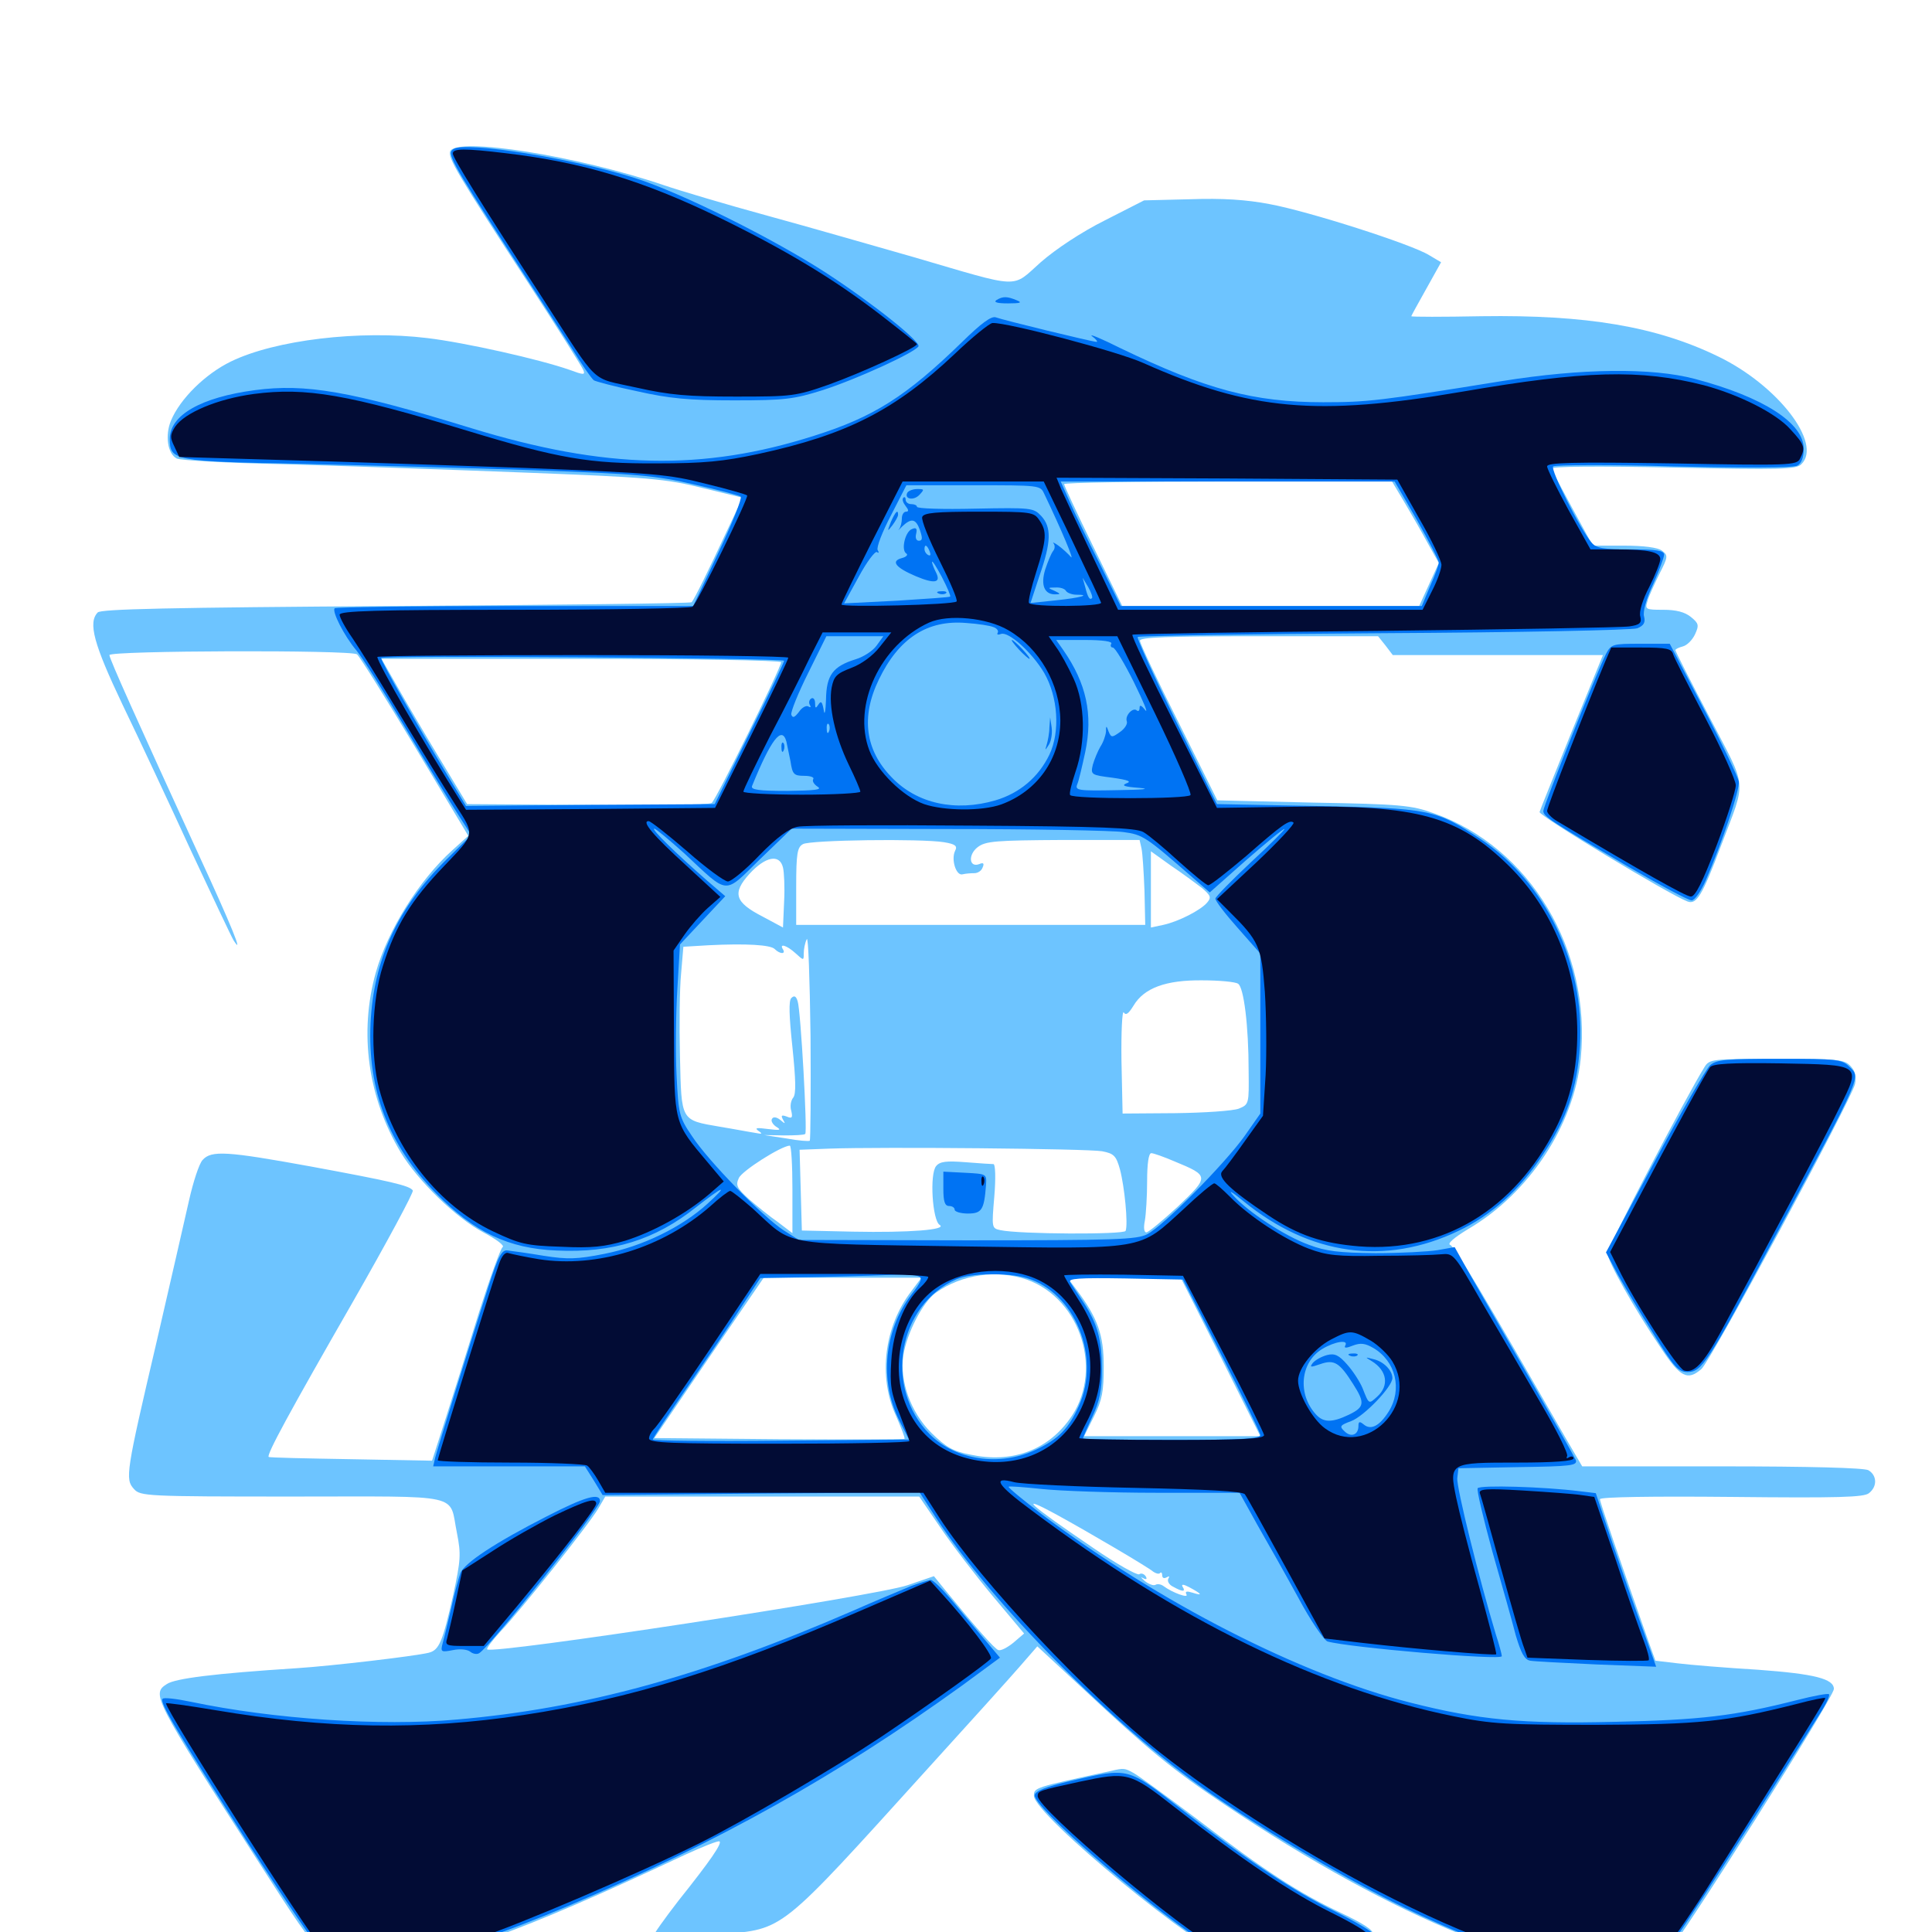<svg xmlns="http://www.w3.org/2000/svg" viewBox="0 -1000 1000 1000">
	<path fill="#6dc4ff" d="M233.008 -921.68C231.836 -918.164 236.523 -910.156 273.828 -852.93C288.672 -830.078 301.367 -809.961 301.953 -808.398C302.93 -805.859 302.148 -805.859 294.727 -808.594C279.102 -814.062 240.82 -822.656 221.289 -825C186.133 -829.297 142.383 -824.023 119.531 -812.891C106.25 -806.445 93.164 -793.555 88.477 -782.227C85.352 -774.609 86.719 -765.234 91.406 -762.695C93.164 -761.719 117.578 -760.352 145.508 -759.766C173.438 -758.984 229.297 -757.031 269.531 -755.469C336.328 -752.93 344.531 -752.148 363.477 -747.461L384.375 -742.383L375.977 -724.609C366.797 -704.883 359.375 -689.844 358.008 -688.281C357.422 -687.695 288.672 -686.914 205.078 -686.328C87.109 -685.547 52.344 -684.766 50.586 -683.008C45.508 -677.734 48.438 -666.797 63.477 -635.156C71.875 -617.773 87.695 -583.984 98.633 -560.156C109.766 -536.328 119.727 -515.234 120.898 -513.281C126.562 -504.297 119.531 -521.484 102.93 -557.422C70.898 -627.344 56.641 -658.984 56.641 -660.938C56.641 -663.281 181.445 -663.672 184.766 -661.328C185.938 -660.547 199.414 -639.062 214.648 -613.672L242.383 -567.383L234.18 -559.961C216.797 -544.336 200.781 -518.555 194.531 -496.68C185.742 -465.43 190.43 -431.836 207.422 -403.516C216.406 -388.672 235.938 -369.727 250.195 -362.109C256.836 -358.594 261.328 -355.273 260.156 -354.492C259.18 -353.906 253.711 -338.867 248.047 -321.094C242.578 -303.32 234.766 -278.711 230.859 -266.406L223.633 -243.945L181.641 -244.727C158.594 -245.117 139.453 -245.508 139.062 -245.898C137.891 -247.07 150 -269.336 182.422 -325.781C200.195 -356.836 214.258 -383.008 213.672 -383.789C212.305 -386.328 201.758 -388.672 160.547 -396.289C117.578 -404.102 109.375 -404.688 104.883 -399.609C103.125 -397.852 100 -388.281 97.852 -378.711C95.703 -368.945 88.086 -336.133 81.055 -305.469C65.234 -237.891 64.648 -234.375 69.336 -229.297C72.656 -225.586 75.586 -225.391 151.562 -225.391C241.211 -225.391 232.227 -227.344 236.523 -206.445C238.672 -195.508 238.477 -192.578 234.57 -174.414C229.102 -150.195 227.344 -145.898 221.875 -144.531C214.648 -142.773 171.68 -137.695 153.32 -136.523C110.938 -133.789 90.625 -131.25 86.328 -128.32C78.32 -123.242 79.492 -120.898 133.398 -36.914C169.336 18.945 167.578 17.578 196.289 16.211C229.492 14.453 267.578 0.977 354.297 -39.844C363.672 -44.141 371.875 -47.461 372.461 -46.875C373.633 -45.703 368.164 -37.5 351.172 -16.211C343.945 -6.836 337.891 1.562 337.891 2.734C337.891 3.906 340.625 4.492 344.336 4.102C347.656 3.516 360.938 2.344 373.438 1.172C406.055 -1.758 402.93 0.781 479.492 -83.789C500.977 -107.422 522.656 -131.445 527.734 -137.305L536.914 -147.852L560.938 -125.586C594.141 -94.531 606.641 -84.18 633.789 -66.016C722.266 -6.641 800.977 25.195 845.312 19.727C854.297 18.555 857.422 17.188 862.305 11.914C870.703 2.734 949.219 -121.484 949.219 -125.781C949.219 -131.055 939.258 -133.594 909.961 -135.742C893.555 -136.719 874.609 -138.281 868.359 -139.062L856.836 -140.43L853.32 -150.195C838.672 -191.797 828.125 -222.461 828.125 -224.023C828.125 -225.195 856.055 -225.586 896.094 -225.195C951.758 -224.609 964.844 -225 967.383 -227.148C971.875 -230.664 971.484 -236.523 966.992 -239.062C964.453 -240.234 936.914 -241.016 891.016 -241.016H818.945L810.156 -256.055C768.555 -328.516 752.93 -354.883 750.586 -355.664C749.023 -356.25 752.539 -359.375 759.961 -363.867C791.406 -382.227 814.648 -417.578 818.164 -451.953C823.828 -508.398 791.992 -561.523 741.992 -579.102C730.664 -583.203 724.805 -583.789 679.688 -584.57L630.078 -585.742L610.156 -625.781C599.023 -647.852 590.039 -666.992 590.039 -668.359C589.844 -670.117 603.516 -670.703 651.562 -670.703H713.281L717.188 -665.82L720.898 -660.938H775.391H829.688L813.281 -620.703C804.297 -598.438 796.875 -580.078 796.875 -579.688C796.875 -577.539 864.062 -536.914 873.438 -533.398C878.125 -531.641 881.055 -536.328 890.82 -562.305C904.102 -597.461 904.688 -590.625 884.766 -628.906C875 -647.461 867.188 -662.891 867.188 -663.477C867.188 -664.062 868.945 -664.844 871.094 -665.43C873.242 -666.016 875.977 -668.75 877.344 -671.68C879.492 -676.367 879.297 -677.344 875.195 -680.664C872.07 -683.203 867.578 -684.375 860.938 -684.375C851.758 -684.375 851.367 -684.57 852.734 -688.867C853.32 -691.211 856.25 -697.461 858.789 -702.734C863.477 -711.914 863.477 -712.5 860.156 -715.039C858.008 -716.602 850.781 -717.578 840.625 -717.578H824.414L814.062 -736.523C808.398 -747.07 803.32 -756.445 802.93 -757.422C802.539 -758.594 826.758 -758.789 865.82 -758.008C921.875 -756.836 929.883 -757.031 932.422 -759.766C943.359 -770.508 920.117 -800.586 889.453 -815.43C857.422 -831.055 821.094 -837.109 766.992 -836.328C746.875 -835.938 730.469 -835.938 730.469 -836.328C730.469 -836.523 733.984 -842.969 738.281 -850.586L745.898 -864.258L739.648 -867.969C730.469 -873.633 677.344 -890.625 657.227 -894.336C645.117 -896.68 632.617 -897.461 616.016 -896.875L592.188 -896.289L571.875 -885.938C559.766 -879.883 546.484 -871.094 538.672 -864.258C523.242 -850.586 529.492 -850.391 472.656 -866.992C452.734 -872.656 418.945 -882.422 397.461 -888.281C375.977 -894.141 351.758 -901.367 343.75 -904.102C299.023 -919.336 236.133 -929.297 233.008 -921.68ZM727.148 -739.648C730.859 -733.398 736.328 -723.828 739.258 -718.359L744.727 -708.594L739.648 -697.461L734.57 -686.328H657.617H580.859L565.82 -717.188C557.617 -733.984 550.781 -748.633 550.781 -749.414C550.781 -750.195 588.867 -750.781 635.547 -750.781H720.508ZM404.297 -657.227C404.297 -654.297 370.508 -585.742 368.359 -584.375C367.188 -583.398 338.281 -583.008 303.906 -583.398L241.797 -583.789L227.539 -607.422C219.727 -620.312 209.766 -637.305 205.469 -644.922L197.461 -658.984H300.977C357.812 -658.984 404.297 -658.203 404.297 -657.227ZM488.672 -564.062C494.531 -563.086 495.703 -562.109 494.336 -559.57C492.188 -555.078 494.922 -546.484 498.242 -547.461C499.805 -547.852 502.539 -548.047 504.297 -548.047C506.055 -548.047 508.008 -549.219 508.594 -550.977C509.57 -553.125 508.984 -553.711 506.836 -552.734C501.562 -550.781 500.977 -557.617 506.055 -561.523C510.156 -564.648 515.234 -565.039 550.195 -565.234H589.844L590.82 -560.938C591.406 -558.398 591.992 -548.633 592.383 -538.867L592.773 -521.289H502.539H412.109V-541.211C412.109 -558.203 412.695 -561.523 415.625 -563.086C419.336 -565.234 476.758 -566.016 488.672 -564.062ZM622.07 -540.43C626.562 -536.523 627.148 -535.547 624.805 -532.812C621.484 -528.906 610.156 -523.047 602.148 -521.289L595.703 -519.922V-539.648V-559.375L606.055 -551.953C611.914 -548.047 618.945 -542.773 622.07 -540.43ZM405.273 -550.977C405.859 -548.633 406.25 -540.625 405.859 -533.398L405.273 -519.922L394.727 -525.586C380.273 -533.008 378.906 -537.695 387.891 -547.656C396.094 -556.641 403.516 -558.203 405.273 -550.977ZM419.141 -409.57C418.75 -409.18 413.281 -409.57 407.031 -410.742L395.508 -412.5L405.664 -412.305C411.328 -412.305 416.211 -412.5 416.797 -413.086C417.969 -414.258 414.453 -476.953 412.891 -481.641C412.109 -484.375 411.133 -484.961 409.57 -483.398C408.203 -482.031 408.398 -474.414 410.156 -458.008C411.914 -440.82 412.109 -433.789 410.547 -431.836C409.375 -430.469 408.789 -427.344 409.57 -425C410.352 -421.484 409.961 -420.898 407.227 -422.07C404.492 -423.047 404.102 -422.656 405.273 -420.508C406.641 -418.164 406.445 -418.164 403.906 -420.312C401.953 -421.875 400.195 -422.07 399.609 -420.898C398.828 -419.922 400 -417.969 401.758 -416.797C404.688 -415.039 403.711 -414.844 397.461 -415.625C391.602 -416.406 390.43 -416.211 392.578 -414.648C394.922 -413.086 394.531 -412.891 390.625 -413.672C387.891 -414.062 379.883 -415.625 372.656 -416.797C352.148 -420.312 352.734 -419.531 351.953 -453.125C351.562 -469.141 351.758 -488.281 352.539 -496.094L353.711 -509.961L366.797 -510.742C386.328 -511.719 398.828 -510.938 400.977 -508.789C403.711 -506.055 406.836 -506.055 405.273 -508.594C403.125 -511.914 407.227 -510.742 411.719 -506.641C416.016 -502.734 416.016 -502.734 416.016 -506.445C416.016 -508.594 416.602 -511.914 417.578 -513.867C418.359 -515.82 419.141 -493.359 419.531 -463.867C419.727 -434.375 419.531 -409.961 419.141 -409.57ZM640.82 -490.82C643.75 -489.062 646.289 -469.336 646.289 -445.508C646.484 -428.711 646.484 -428.32 641.211 -426.172C638.086 -425 623.438 -424.023 608.398 -423.828L581.055 -423.633L580.469 -450.977C580.273 -466.016 580.859 -477.148 581.641 -475.977C582.812 -474.219 584.18 -475.391 586.719 -479.492C592.188 -488.672 603.516 -492.773 622.266 -492.578C631.055 -492.578 639.453 -491.797 640.82 -490.82ZM410.156 -384.375V-361.719L402.734 -367.383C398.438 -370.312 391.797 -375.781 387.695 -379.297C381.445 -384.961 380.664 -386.523 382.422 -390.234C383.984 -393.945 404.297 -406.836 408.789 -407.031C409.57 -407.031 410.156 -396.875 410.156 -384.375ZM570.508 -404.102C576.562 -402.93 577.734 -401.758 579.688 -394.727C582.031 -385.938 583.984 -366.406 582.617 -362.891C581.836 -360.938 527.734 -361.133 517.773 -363.281C513.281 -364.258 513.281 -364.453 514.648 -380.664C515.43 -389.844 515.234 -397.266 514.258 -397.461C513.477 -397.461 506.836 -397.852 499.805 -398.438C489.844 -399.219 486.523 -398.828 484.57 -396.484C481.055 -392.383 482.617 -368.359 486.328 -366.016C490.625 -363.477 470.508 -361.914 441.406 -362.5L415.039 -363.086L414.453 -383.984L413.867 -404.883L429.102 -405.469C456.055 -406.445 563.281 -405.469 570.508 -404.102ZM608.008 -398.828C625.977 -391.406 625.977 -391.016 609.766 -375.586C601.758 -368.164 594.336 -362.109 593.359 -362.109C592.188 -362.109 591.797 -364.453 592.578 -368.164C593.164 -371.484 593.75 -380.859 593.75 -388.672C593.75 -397.656 594.531 -403.125 595.898 -403.125C597.07 -403.125 602.539 -401.172 608.008 -398.828ZM531.445 -337.695C559.961 -327.539 571.484 -289.258 553.32 -265.039C541.602 -249.023 523.242 -242.578 502.344 -247.07C493.164 -248.828 489.648 -250.977 482.031 -258.398C471.289 -269.141 465.625 -285.156 467.578 -298.438C469.336 -309.961 477.734 -326.172 484.375 -330.859C497.852 -340.43 516.016 -342.969 531.445 -337.695ZM471.68 -331.641C457.617 -313.281 454.492 -287.5 463.672 -267.383C466.406 -261.133 468.555 -255.664 468.164 -255.273C467.773 -254.883 438.477 -254.883 403.125 -255.078L338.672 -255.664L366.992 -297.266L395.312 -338.672H436.133H476.953ZM631.836 -297.656L652.344 -256.641H606.836H561.133L566.211 -266.797C570.508 -275.391 571.289 -279.883 571.289 -292.773C571.289 -309.18 568.164 -317.773 557.227 -332.422L552.539 -338.672H581.836H611.133ZM486.719 -209.375C492.773 -200.391 505.078 -184.375 513.867 -173.828L530.078 -154.492L524.609 -149.805C521.484 -147.266 518.164 -145.508 516.797 -145.898C514.844 -146.484 504.883 -157.812 489.258 -176.953L483.398 -184.18L469.727 -179.492C452.93 -173.828 254.883 -143.555 252.148 -146.289C251.758 -146.875 254.883 -150.977 259.18 -155.664C268.945 -165.82 304.883 -210.938 309.766 -219.336L313.281 -225.391H394.531H475.781ZM547.266 -215.82C563.672 -206.836 594.531 -188.672 596.875 -186.523C598.242 -185.547 599.805 -185.156 600.391 -185.742C600.977 -186.523 601.562 -185.938 601.562 -184.57C601.562 -183.203 602.539 -182.812 603.906 -183.594C605.273 -184.375 605.469 -184.18 604.688 -182.812C604.102 -181.641 605.078 -179.688 607.227 -178.711C612.109 -175.977 613.867 -175.977 612.109 -178.711C611.328 -180.078 612.5 -180.078 615.43 -178.516C622.07 -175 622.852 -173.828 617.383 -175.586C614.258 -176.562 613.281 -176.367 614.062 -174.805C615.625 -172.461 606.836 -175.586 602.148 -179.102C600.781 -180.078 599.023 -180.273 598.047 -179.688C597.07 -179.102 594.531 -180.078 592.578 -181.641C590.625 -183.398 590.039 -183.984 591.602 -183.203C593.359 -182.227 593.945 -182.617 592.969 -184.18C592.188 -185.352 590.625 -185.938 589.648 -185.156C588.477 -184.57 577.734 -190.625 565.82 -198.828C532.422 -221.484 525.781 -227.539 547.266 -215.82ZM882.227 -447.656C872.461 -432.031 832.031 -354.297 832.031 -351.367C832.031 -347.266 845.898 -322.656 859.766 -302.148C869.727 -287.109 873.438 -285.156 880.664 -291.406C885.352 -295.312 958.203 -430.664 960.156 -438.867C960.938 -442.773 960.352 -445.508 957.812 -448.242C954.688 -451.562 951.562 -451.953 919.727 -451.953C885.742 -451.953 884.766 -451.758 882.227 -447.656ZM575.195 -83.398C535.547 -74.805 535.156 -74.805 535.156 -70.508C535.156 -60.742 621.289 10.156 639.258 15.039C655.273 19.531 708.984 8.984 710.547 0.977C710.938 -0.977 705.469 -4.492 693.945 -9.961C672.461 -20.117 655.078 -31.25 619.141 -58.789C603.516 -70.508 588.867 -81.25 586.523 -82.422C582.227 -84.766 581.641 -84.961 575.195 -83.398Z"/>
	<path fill="#0073f3" d="M234.766 -922.852C231.25 -920.703 233.008 -917.188 262.109 -872.07C275 -852.148 290.234 -828.711 295.703 -820.117C300.977 -811.523 306.25 -803.906 307.422 -803.125C308.398 -802.539 318.555 -799.805 329.883 -797.461C346.484 -793.75 356.25 -792.773 379.883 -792.773C406.445 -792.773 410.742 -793.359 425.781 -798.047C443.359 -803.711 473.242 -817.383 475.391 -820.703C476.758 -823.047 451.562 -843.164 427.539 -858.789C400.391 -876.367 352.734 -900.195 328.711 -907.812C296.875 -917.969 240.82 -926.953 234.766 -922.852ZM515.82 -844.727C514.062 -843.555 516.211 -842.969 521.68 -842.969C528.125 -842.969 529.297 -843.359 526.367 -844.531C521.289 -846.68 519.141 -846.68 515.82 -844.727ZM497.852 -822.852C469.141 -794.922 452.344 -784.18 421.289 -774.414C363.672 -756.055 313.086 -757.227 244.141 -778.32C181.25 -797.656 158.203 -801.562 131.836 -798.047C104.102 -794.336 87.891 -785.156 87.891 -772.852C87.891 -761.523 90.039 -761.133 155.273 -759.961C187.5 -759.18 241.602 -757.812 275.391 -756.641C330.469 -754.688 339.258 -753.906 359.375 -749.219C371.68 -746.484 382.617 -743.555 383.398 -742.969C384.18 -742.188 379.102 -729.297 371.875 -714.062L358.789 -686.328H266.602C216.016 -686.328 174.023 -685.742 173.242 -685.156C171.68 -683.594 178.125 -670.898 184.375 -663.477C187.109 -660.352 198.438 -642.383 209.57 -623.633C220.703 -604.883 233.008 -584.766 236.914 -578.711L243.945 -567.773L231.25 -555.273C205.859 -530.273 193.359 -503.32 191.797 -470.312C190.234 -435.547 201.172 -407.227 225.781 -382.227C245.312 -362.305 263.281 -353.711 288.086 -352.734C316.992 -351.367 339.062 -358.203 360.352 -375.195C374.609 -386.328 377.539 -387.305 366.211 -376.953C352.93 -364.844 332.617 -354.883 312.695 -350.977C298.828 -348.242 293.945 -348.047 281.445 -350C273.242 -351.367 264.844 -352.539 262.891 -352.734C259.766 -353.32 258.008 -350.195 252.734 -333.789C243.75 -306.055 226.562 -250.586 225.195 -245.312L224.219 -241.016H263.477H302.734L307.422 -233.594L311.914 -226.172L393.945 -226.953L475.977 -227.539L484.57 -214.258C513.281 -170.117 575.977 -106.836 625.195 -72.656C654.102 -52.539 697.656 -26.758 727.539 -12.305C773.633 9.961 803.906 18.75 835.742 18.75C851.562 18.75 853.711 18.359 859.18 13.672C864.062 9.57 885.938 -23.828 941.797 -112.695C945.117 -117.773 947.266 -122.461 946.68 -123.047C946.289 -123.633 938.867 -122.266 930.469 -120.117C897.461 -111.719 880.273 -109.766 835.938 -108.789C788.086 -107.617 765.234 -109.766 729.883 -118.75C673.047 -133.203 600.195 -170.508 539.453 -216.016C529.492 -223.633 521.68 -230.078 522.07 -230.469C522.461 -230.859 530.078 -230.273 539.258 -229.297C548.242 -228.32 575 -227.344 598.633 -227.344H641.602L650.586 -211.133C655.664 -202.344 665.234 -185.352 671.875 -173.242C678.32 -161.133 685.352 -150.977 687.109 -150.391C697.852 -147.266 777.344 -140.43 777.344 -142.773C777.344 -143.555 775.977 -148.828 774.219 -154.102C765.82 -182.031 753.711 -230.469 754.297 -234.961L754.883 -240.039L785.742 -240.625C813.477 -241.016 816.602 -241.406 815.625 -244.336C814.844 -246.094 802.539 -267.773 788.281 -292.578C774.023 -317.383 760.156 -341.406 757.617 -346.094L752.93 -354.492L744.141 -352.93C739.258 -352.148 724.805 -351.367 711.914 -351.367C692.969 -351.562 686.328 -352.344 677.539 -355.664C665.039 -360.156 646.094 -372.656 638.672 -380.859C635.352 -384.375 637.109 -383.594 643.555 -378.32C677.93 -350.195 716.992 -344.727 754.883 -362.891C772.07 -371.094 786.328 -383.789 798.438 -402.148C810.938 -420.703 816.406 -436.719 817.773 -458.789C820.312 -501.367 800 -543.359 766.211 -565.82C743.164 -581.055 740.234 -581.641 681.641 -582.812L629.883 -583.789L608.789 -626.562C597.266 -650 588.281 -669.727 588.867 -670.312C589.453 -670.898 646.875 -671.875 716.406 -672.266C785.938 -672.656 844.922 -673.828 847.461 -674.805C850.781 -676.172 851.758 -677.734 850.977 -680.859C850.195 -683.203 852.148 -690.234 855.664 -697.656C858.789 -704.688 861.328 -711.523 861.328 -712.891C861.328 -715.039 857.422 -715.625 844.141 -715.625C830.078 -715.625 826.172 -716.211 823.828 -719.141C817.969 -725.781 802.344 -757.031 803.906 -758.594C804.883 -759.375 833.008 -759.57 866.211 -758.594C901.953 -757.812 928.125 -757.812 930.273 -758.984C932.422 -760.156 933.594 -763.086 933.594 -767.773C933.594 -781.055 912.695 -794.531 877.148 -803.906C854.883 -809.766 818.75 -809.375 777.344 -802.734C714.453 -792.578 707.812 -791.797 684.961 -791.797C648.828 -791.797 624.219 -798.438 580.078 -819.727C569.922 -824.805 563.281 -827.539 565.234 -825.977C567.383 -824.414 568.359 -823.047 567.578 -823.047C565.43 -823.047 518.945 -834.375 515.43 -835.742C513.086 -836.523 508.008 -832.812 497.852 -822.852ZM733.398 -730.859C739.648 -719.727 744.727 -709.961 744.727 -708.789C744.727 -707.812 742.773 -702.148 740.234 -696.68L735.938 -686.328H658.008H580.078L569.336 -708.008C563.281 -719.922 556.25 -734.375 553.711 -740.234L549.023 -750.781H635.352H721.875ZM540.43 -744.531C549.609 -725.391 556.25 -709.375 554.297 -711.719C552.93 -713.281 550 -716.016 547.852 -717.578C545.703 -719.141 544.531 -719.531 545.312 -718.75C546.094 -717.773 546.094 -716.016 545.117 -714.844C544.141 -713.672 542.383 -709.375 541.016 -705.273C538.477 -697.07 540.625 -691.992 546.68 -692.383C549.023 -692.383 548.828 -692.773 545.898 -694.141C542.188 -695.703 542.188 -695.898 546.289 -695.898C548.633 -696.094 551.172 -695.312 551.758 -694.141C552.344 -693.164 554.883 -692.188 557.031 -692.188C565.039 -692.188 559.375 -690.625 546.484 -689.258L533.398 -687.891L538.086 -702.148C544.141 -719.531 544.336 -727.148 538.867 -733.008C534.961 -737.109 533.789 -737.305 504.688 -736.719C488.086 -736.328 474.609 -736.719 474.609 -737.695C474.609 -738.477 473.242 -739.062 471.68 -739.062C470.117 -739.062 468.75 -740.039 468.75 -741.406C468.75 -742.578 468.164 -742.969 467.578 -742.383C466.797 -741.602 467.383 -739.844 468.75 -738.086C470.312 -736.133 470.508 -735.156 468.945 -735.156C467.773 -735.156 466.797 -733.594 466.797 -731.641C466.797 -729.688 466.211 -727.344 465.43 -726.172C464.453 -725.195 465.234 -725.586 466.797 -727.344C471.68 -732.031 474.023 -731.641 476.172 -725.586C477.539 -721.484 477.539 -720.117 475.586 -720.117C474.219 -720.117 473.633 -721.68 474.219 -723.828C474.805 -726.367 474.219 -727.148 472.07 -726.172C468.555 -725 466.211 -715.234 469.141 -713.477C470.117 -712.891 469.141 -711.719 466.797 -711.133C460.938 -709.57 463.477 -706.25 474.023 -701.758C483.789 -697.656 487.305 -698.242 484.375 -703.906C483.398 -705.859 482.422 -708.203 482.422 -709.18C482.617 -709.961 484.766 -706.445 487.5 -701.367C490.234 -696.094 492.188 -691.602 491.797 -691.211C491.406 -690.82 479.102 -690.039 464.062 -689.062L436.914 -687.695L444.531 -701.562C448.633 -709.18 452.93 -714.844 453.906 -714.258C454.883 -713.477 455.078 -714.062 454.297 -715.234C453.516 -716.602 456.641 -724.609 461.133 -733.203L469.141 -748.828H503.906C537.891 -748.828 538.477 -748.828 540.43 -744.531ZM481.25 -714.453C481.836 -712.891 481.641 -712.109 480.469 -712.695C479.297 -713.281 478.516 -714.648 478.516 -715.82C478.516 -718.555 479.883 -717.969 481.25 -714.453ZM559.375 -704.688C558.008 -708.203 556.641 -708.789 556.641 -706.055C556.641 -704.883 557.422 -703.516 558.594 -702.93C559.766 -702.344 559.961 -703.125 559.375 -704.688ZM565.234 -690.43C564.062 -689.258 563.086 -690.625 561.719 -696.094L560.352 -700.977L563.281 -696.094C564.844 -693.359 565.625 -690.82 565.234 -690.43ZM514.258 -675.391C516.016 -674.805 516.992 -673.438 516.406 -672.461C515.82 -671.484 516.602 -671.289 518.164 -671.875C522.07 -673.242 534.18 -662.305 540.43 -651.758C547.656 -639.258 548.828 -621.289 543.164 -609.375C537.5 -597.656 527.734 -589.453 515.234 -585.742C494.531 -579.688 474.609 -583.984 461.523 -597.656C447.852 -611.719 445.508 -628.906 454.883 -648.242C465.234 -669.727 480.078 -679.297 500.195 -677.539C506.25 -677.148 512.5 -676.172 514.258 -675.391ZM453.711 -665.82C451.758 -663.086 446.875 -659.961 442.969 -658.789C431.055 -655.078 427.734 -650.586 427.539 -637.891C427.344 -631.641 426.758 -629.297 426.367 -632.422C425.586 -636.719 425 -637.5 423.633 -635.352C422.266 -633.203 421.875 -633.203 421.875 -636.133C421.875 -638.086 420.898 -639.062 419.922 -638.477C418.75 -637.695 418.555 -636.328 419.141 -635.156C419.922 -633.984 419.531 -633.594 418.359 -634.375C417.188 -634.961 415.039 -633.789 413.477 -631.445C411.328 -628.711 410.352 -628.125 409.57 -630.078C409.18 -631.445 413.086 -641.211 418.359 -651.758L427.734 -670.703H442.578H457.227ZM575.195 -666.797C574.609 -665.82 575 -664.844 575.977 -664.844C577.148 -664.844 582.031 -656.641 586.914 -646.875C591.797 -636.914 594.531 -630.469 592.773 -632.422C590.82 -634.961 589.844 -635.352 589.844 -633.594C589.844 -632.227 589.258 -631.641 588.477 -632.227C586.523 -634.18 582.227 -629.688 583.203 -626.758C583.789 -625.391 582.227 -622.852 579.688 -621.094C575.586 -618.164 575.195 -618.164 573.828 -621.289C572.656 -624.609 572.461 -624.609 572.461 -621.289C572.266 -619.336 571.094 -615.82 569.531 -613.477C568.164 -611.133 566.406 -606.836 565.625 -604.102C564.453 -599.023 564.844 -598.828 575.781 -597.461C583.984 -596.289 585.938 -595.508 583.008 -594.531C580.273 -593.359 582.031 -592.773 589.844 -592.188C596.094 -591.602 591.406 -591.211 578.32 -591.016C558.008 -590.625 556.25 -590.82 557.617 -594.141C558.398 -595.898 560.156 -603.516 561.719 -610.742C565.82 -630.273 562.305 -646.289 550.391 -663.477L546.68 -668.75H561.523C570.898 -668.75 575.977 -667.969 575.195 -666.797ZM405.859 -658.008C406.055 -657.812 398.242 -641.016 388.086 -620.703L369.922 -583.789L305.664 -583.398L241.211 -582.812L231.445 -599.023C216.211 -624.219 197.266 -657.617 197.266 -659.375C197.266 -660.938 404.102 -659.375 405.859 -658.008ZM429.102 -621.484C428.516 -619.922 427.93 -620.508 427.93 -622.656C427.734 -624.805 428.32 -625.977 428.906 -625.195C429.492 -624.609 429.688 -622.852 429.102 -621.484ZM407.031 -616.211C407.422 -614.453 408.398 -609.766 409.18 -605.859C410.156 -599.219 410.938 -598.438 416.211 -598.438C419.531 -598.438 421.68 -597.656 420.898 -596.68C420.312 -595.508 421.484 -593.945 423.242 -592.773C425.781 -591.211 421.68 -590.82 407.422 -590.625C392.773 -590.625 388.477 -591.211 389.258 -593.164C399.023 -617.188 404.688 -624.609 407.031 -616.211ZM354.297 -558.203C377.539 -536.523 374.414 -536.719 393.359 -555.273L409.766 -571.094L490.43 -570.898C534.961 -570.898 575.781 -570.117 581.445 -569.336C591.602 -567.969 592.969 -566.992 617.188 -545.898L626.172 -538.086L645.117 -554.883C655.664 -564.062 664.453 -571.289 664.844 -570.898C665.039 -570.508 657.227 -562.695 647.266 -553.516C637.5 -544.336 629.297 -535.938 629.102 -534.961C628.906 -533.789 634.18 -526.953 640.625 -519.727L652.344 -506.445V-465.039V-423.633L644.141 -411.914C633.789 -397.461 602.148 -365.43 593.75 -361.133C588.281 -358.398 577.734 -358.008 500.586 -358.008L413.477 -358.203L405.469 -363.281C394.727 -370.312 366.602 -399.023 358.203 -411.914C351.562 -421.68 351.172 -423.242 350.195 -443.359C349.609 -455.078 349.805 -475.195 350.586 -487.891L351.953 -511.133L363.672 -523.633L375.391 -536.133L365.82 -544.336C350.195 -558.008 336.719 -571.094 338.672 -571.094C339.453 -571.094 346.484 -565.234 354.297 -558.203ZM475.195 -339.453C477.734 -338.672 476.953 -336.719 471.68 -329.883C457.617 -311.328 455.078 -285.352 465.43 -264.844L470.508 -254.883L404.102 -254.297C367.773 -253.906 337.891 -254.297 337.891 -254.883C337.891 -255.664 346.094 -267.969 356.055 -282.422C365.82 -296.68 378.516 -315.234 383.789 -323.633L393.555 -338.477L425.781 -339.062C443.555 -339.453 461.328 -340.039 465.234 -340.234C469.141 -340.43 473.633 -340.039 475.195 -339.453ZM531.445 -338.477C556.445 -330.859 569.922 -297.656 558.398 -272.266C553.125 -260.547 547.852 -255.078 536.133 -249.609C517.578 -240.82 494.727 -244.141 481.25 -257.617C457.227 -281.836 464.648 -324.609 495.117 -337.891C502.344 -341.016 521.484 -341.406 531.445 -338.477ZM632.227 -298.633C643.164 -277.148 652.344 -258.398 652.344 -257.227C652.344 -255.273 641.797 -254.688 606.445 -254.688C581.25 -254.688 560.547 -255.078 560.547 -255.469C560.547 -255.859 562.695 -260.938 565.43 -266.797C569.141 -274.805 570.312 -280.273 570.312 -291.016C570.312 -306.641 568.164 -314.648 560.742 -325.977C557.812 -330.273 554.883 -334.961 553.906 -336.328C552.734 -338.281 558.398 -338.672 582.422 -338.281L612.305 -337.695ZM696.289 -303.516C695.508 -302.148 696.875 -302.148 700.195 -303.516C704.297 -305.078 706.641 -304.688 710.742 -302.344C722.461 -295.508 725.977 -280.859 718.75 -269.336C714.062 -261.914 709.57 -259.57 705.859 -262.695C703.711 -264.453 703.125 -264.258 703.125 -261.914C703.125 -257.227 699.219 -255.859 695.898 -259.18C693.164 -261.719 693.555 -262.305 699.414 -264.453C706.055 -266.992 720.703 -282.227 720.703 -286.719C720.703 -290.625 716.211 -295.312 710.938 -296.484C706.445 -297.656 706.445 -297.656 709.961 -295.508C717.969 -290.625 719.141 -282.812 712.891 -277.148C708.398 -273.047 708.594 -273.047 705.273 -281.445C703.906 -284.766 700.391 -290.234 697.266 -293.75C692.969 -298.633 690.82 -299.609 686.914 -298.633C683.984 -297.852 680.859 -296.094 679.492 -294.531C677.734 -292.188 678.32 -292.188 683.398 -293.945C690.625 -296.484 693.359 -294.727 700.391 -283.594C706.641 -273.828 706.25 -271.68 698.242 -267.773C689.258 -263.477 684.961 -263.672 681.055 -267.969C671.484 -278.516 673.047 -294.922 684.375 -301.758C690.82 -305.664 698.242 -306.836 696.289 -303.516ZM469.727 -745.117C467.773 -741.797 472.656 -740.625 475.781 -743.75C478.516 -746.68 478.516 -746.875 474.805 -746.875C472.656 -746.875 470.508 -746.094 469.727 -745.117ZM461.133 -729.883C459.18 -724.805 459.18 -724.609 461.914 -728.125C463.477 -730.273 464.844 -732.617 464.844 -733.594C464.844 -736.523 463.477 -735.156 461.133 -729.883ZM485.938 -692.773C484.375 -693.359 484.961 -693.945 487.109 -693.945C489.258 -694.141 490.43 -693.555 489.648 -692.969C489.062 -692.383 487.305 -692.188 485.938 -692.773ZM527.344 -663.867C529.883 -661.133 532.422 -658.984 532.812 -658.984C533.398 -658.984 531.836 -661.133 529.297 -663.867C526.758 -666.602 524.219 -668.75 523.828 -668.75C523.242 -668.75 524.805 -666.602 527.344 -663.867ZM543.164 -623.438C543.164 -620.703 542.383 -616.602 541.797 -614.648C540.82 -611.328 540.82 -611.328 542.969 -614.648C544.141 -616.602 544.727 -620.508 544.336 -623.438L543.555 -628.711ZM404.492 -612.891C404.492 -610.742 405.078 -610.156 405.664 -611.719C406.25 -613.086 406.055 -614.844 405.469 -615.43C404.883 -616.211 404.297 -615.039 404.492 -612.891ZM488.281 -384.57C488.281 -378.125 489.062 -375.781 491.211 -375.781C492.773 -375.781 494.141 -375 494.141 -373.828C494.141 -372.852 497.266 -371.875 500.977 -371.875C508.203 -371.875 509.375 -373.828 510.352 -386.523C510.742 -392.383 510.742 -392.383 499.609 -392.969L488.281 -393.555ZM698.828 -298.242C697.266 -298.828 697.852 -299.414 700 -299.414C702.148 -299.609 703.32 -299.023 702.539 -298.438C701.953 -297.852 700.195 -297.656 698.828 -298.242ZM831.25 -661.523C826.562 -652.148 798.828 -582.812 798.828 -580.273C798.828 -577.344 803.32 -574.609 842.188 -551.758C858.984 -541.992 873.828 -533.984 875.586 -533.984C877.148 -533.984 880.273 -538.477 882.812 -544.141C891.602 -564.453 900.586 -591.406 900 -595.508C899.609 -597.656 891.602 -614.648 881.836 -633.203L864.258 -666.797H849.219C834.57 -666.797 833.984 -666.602 831.25 -661.523ZM885.156 -448.633C883.008 -446.68 869.922 -424.023 856.25 -398.438L831.25 -351.758L837.305 -340.43C840.82 -334.18 849.023 -320.312 855.859 -309.57C866.406 -292.383 868.75 -289.844 873.438 -289.844C880.859 -289.844 883.594 -293.945 918.359 -359.18C964.648 -445.508 963.086 -441.992 957.227 -447.852C953.32 -451.758 950.781 -451.953 921.094 -451.953C893.359 -451.953 888.477 -451.562 885.156 -448.633ZM764.844 -229.688C764.258 -228.711 767.773 -214.062 772.461 -196.875C777.344 -179.883 782.812 -160.352 784.57 -153.516C787.305 -144.336 789.062 -141.016 791.992 -140.43C794.141 -140.039 809.766 -139.258 826.562 -138.477L857.227 -137.305L850.391 -156.445C846.484 -166.992 839.453 -187.109 834.57 -201.367L825.977 -227.148L817.773 -228.125C799.219 -230.469 766.016 -231.445 764.844 -229.688ZM282.812 -215.039C256.055 -201.367 240.43 -191.016 238.281 -185.742C237.5 -183.398 235.156 -175.391 233.594 -167.773C231.836 -160.352 229.883 -151.953 229.102 -149.414C227.93 -144.922 228.32 -144.727 234.375 -145.898C238.086 -146.68 241.797 -146.289 243.359 -145.117C244.727 -143.945 246.875 -143.555 248.047 -144.336C254.102 -148.047 310.547 -219.141 310.547 -223.047C310.547 -227.539 302.539 -225.195 282.812 -215.039ZM471.68 -179.102C467.383 -177.344 453.32 -171.484 440.43 -165.82C363.867 -132.617 302.148 -115.625 236.328 -109.961C197.07 -106.445 141.602 -110.156 98.828 -119.141C91.406 -120.703 84.766 -121.484 84.18 -120.703C82.422 -118.945 91.211 -104.297 128.32 -46.094C147.266 -16.797 164.648 8.789 167.188 10.742C183.398 23.438 226.758 15.039 294.531 -13.672C372.461 -46.875 433.203 -80.859 497.656 -127.344L517.578 -141.992L509.18 -151.953C504.492 -157.422 496.875 -166.602 492.188 -172.266C487.5 -177.734 482.812 -182.422 481.641 -182.227C480.469 -182.031 475.977 -180.664 471.68 -179.102ZM554.688 -78.32C541.406 -75.195 535.938 -73.047 535.547 -70.898C534.57 -65.039 589.648 -16.992 623.047 5.469L637.695 15.234L658.203 14.258C678.906 13.477 710.938 5.273 710.938 1.172C710.938 0.195 702.148 -5.078 691.602 -10.352C669.336 -21.289 646.094 -36.719 611.328 -63.672C583.398 -85.352 584.57 -85.156 554.688 -78.32Z"/>
	<path fill="#020c35" d="M234.375 -920.508C234.375 -918.359 248.828 -894.922 281.055 -845.312C310.742 -799.414 305.078 -804.883 329.297 -799.414C346.68 -795.508 356.055 -794.727 380.859 -794.727C409.961 -794.727 411.914 -794.922 429.102 -800.977C445.508 -806.836 474.609 -820.117 474.609 -821.875C474.609 -822.266 466.016 -829.102 455.664 -837.109C431.055 -856.055 406.055 -870.898 372.07 -887.5C332.617 -906.641 301.562 -916.016 261.719 -920.703C240.43 -923.242 234.375 -923.242 234.375 -920.508ZM494.141 -816.797C463.281 -787.695 438.477 -775 392.578 -765.039C374.219 -761.133 364.453 -760.156 339.844 -760.156C305.078 -759.961 289.062 -762.695 242.188 -776.953C179.883 -795.898 158.398 -799.609 131.445 -796.094C112.5 -793.555 95.508 -786.328 90.625 -779.102C88.086 -775 87.891 -773.633 90.234 -768.945L92.773 -763.477L145.508 -761.914C174.609 -761.133 231.25 -759.18 271.484 -757.812C339.258 -755.078 346.289 -754.492 365.234 -749.609C376.562 -746.875 386.133 -744.141 386.719 -743.555C387.695 -742.578 360.938 -687.695 358.398 -685.938C357.422 -685.156 315.82 -684.375 266.211 -684.375C194.727 -684.375 175.781 -683.789 175.781 -681.836C175.781 -680.469 178.711 -675 182.422 -669.727C186.133 -664.258 195.117 -649.805 202.539 -637.5C222.266 -604.883 228.516 -594.727 235.742 -583.398C245.898 -567.578 246.094 -568.75 229.883 -551.758C212.5 -533.594 204.883 -521.094 198.242 -500.195C192.383 -482.227 191.602 -453.906 196.289 -436.328C204.883 -403.906 227.344 -375.977 255.078 -362.695C269.141 -356.055 272.266 -355.273 290.43 -354.688C306.445 -353.906 312.891 -354.688 323.633 -357.812C337.891 -362.305 354.492 -371.289 366.992 -381.836L374.609 -388.477L366.406 -398.242C348.633 -419.336 349.023 -417.773 348.828 -465.43L348.633 -508.008L354.297 -516.211C357.422 -520.703 362.891 -526.953 366.406 -530.078L372.852 -535.742L355.273 -551.953C338.086 -567.578 331.836 -575 335.742 -575C336.719 -575 345.703 -567.969 355.664 -559.375C365.43 -550.781 375 -543.75 376.758 -543.75C378.516 -543.75 385.938 -549.805 393.164 -557.422C402.344 -566.797 408.594 -571.289 412.891 -572.07C416.211 -572.852 456.836 -573.047 502.93 -572.656C570.508 -572.266 587.891 -571.484 591.797 -569.336C594.531 -567.773 602.734 -560.938 610.156 -554.102C617.578 -547.461 624.414 -541.797 625.391 -541.797C626.562 -541.797 635.156 -548.633 644.922 -556.836C663.867 -573.438 667.578 -575.977 669.531 -574.219C670.117 -573.438 661.523 -564.258 650.391 -553.711L629.883 -534.57L636.328 -528.125C651.758 -512.891 652.93 -509.961 654.688 -486.523C655.469 -474.414 655.664 -455.078 655.078 -443.555L653.711 -422.461L644.336 -409.375C639.258 -402.148 633.984 -395.117 632.617 -393.75C629.883 -390.625 636.914 -383.984 656.25 -371.094C672.07 -360.547 684.375 -356.445 703.516 -354.883C746.68 -351.562 783.984 -373.828 805.469 -416.406C812.891 -431.25 816.406 -446.68 816.406 -465.625C816.406 -498.242 803.516 -529.688 781.055 -551.758C754.883 -577.539 733.594 -583.398 669.922 -582.422L629.883 -581.836L607.617 -626.172C595.312 -650.586 585.547 -670.898 586.133 -671.484C586.523 -671.875 643.164 -672.852 711.914 -673.438C780.664 -674.219 839.844 -675.195 843.359 -675.781C848.828 -676.562 849.805 -677.539 849.023 -680.859C848.242 -683.203 850.195 -689.648 853.711 -696.289C856.836 -702.539 859.375 -708.984 859.375 -710.547C859.375 -714.258 853.32 -715.625 836.914 -715.625H823.242L811.914 -735.938C805.859 -747.07 800.781 -757.227 800.781 -758.594C800.781 -760.547 813.477 -760.938 865.234 -760.156C926.367 -758.984 929.883 -759.18 931.641 -762.5C934.57 -768.164 934.18 -769.727 926.758 -777.734C919.336 -786.133 900.195 -795.703 882.031 -800.586C849.023 -808.984 820.312 -808.203 756.836 -797.266C681.445 -784.375 647.07 -787.5 591.797 -812.109C578.906 -817.969 521.289 -833.203 513.672 -832.812C512.109 -832.617 503.32 -825.586 494.141 -816.797ZM734.57 -731.641C741.016 -720.508 746.094 -709.766 746.094 -707.617C746.094 -705.469 743.945 -699.414 741.211 -694.141L736.328 -684.375H657.422H578.711L565.43 -712.305C558.203 -727.539 550.977 -742.969 549.414 -746.484L546.875 -752.734L634.961 -752.344L723.242 -751.758ZM554.883 -720.312C562.891 -703.516 569.727 -688.867 569.922 -688.086C570.703 -685.938 533.789 -685.742 532.617 -687.891C532.031 -688.672 533.789 -695.898 536.328 -703.906C541.797 -721.094 541.992 -725 537.891 -730.859C535.156 -734.961 533.594 -735.156 506.641 -735.156C484.375 -735.156 478.125 -734.57 477.344 -732.422C476.758 -730.859 480.859 -720.703 486.328 -709.766C491.797 -698.828 495.898 -689.258 495.117 -688.672C493.555 -686.914 435.547 -685.547 435.547 -687.109C435.547 -687.891 442.773 -702.539 451.367 -719.727L467.188 -750.781H503.711H540.234ZM521.875 -673.828C538.086 -664.453 548.633 -645.898 548.828 -627.148C548.828 -607.227 536.914 -590.43 518.164 -583.594C508.203 -580.078 488.672 -580.273 478.32 -583.789C467.383 -587.695 454.102 -600.781 450 -611.523C441.016 -634.961 455.664 -666.211 480.859 -677.734C490.82 -682.227 510.938 -680.273 521.875 -673.828ZM455.273 -665.039C451.758 -660.547 445.898 -656.25 440.625 -654.297C433.008 -651.367 431.641 -650 430.469 -644.141C428.711 -634.57 432.227 -618.945 439.258 -604.297C442.578 -597.461 445.312 -591.211 445.312 -590.234C445.312 -589.453 431.641 -588.672 415.039 -588.672C398.438 -588.672 384.766 -589.453 384.766 -590.234C384.766 -591.211 391.016 -604.102 398.633 -619.141C406.445 -633.984 415.625 -652.148 419.141 -659.57L425.781 -672.656H443.555H461.328ZM597.852 -630.664C608.594 -608.594 616.797 -589.648 616.211 -588.477C614.844 -586.328 555.273 -586.328 553.906 -588.477C553.32 -589.258 554.688 -594.531 556.641 -600.391C562.109 -616.211 561.719 -635.742 555.664 -648.828C552.93 -654.688 549.023 -661.914 546.68 -665.039L542.773 -670.703H560.547H578.32ZM408.008 -659.57C408.008 -658.594 399.414 -640.82 389.062 -619.922L370.117 -581.836L305.664 -581.25L241.211 -580.859L238.477 -585.156C219.922 -614.453 195.312 -657.031 195.312 -659.961C195.312 -660.547 243.164 -660.938 301.758 -660.938C360.352 -660.938 408.203 -660.352 408.008 -659.57ZM830.859 -657.617C820.898 -633.789 800.781 -582.422 800.781 -580.273C800.781 -579.102 803.125 -576.562 806.25 -574.805C850.195 -548.633 872.656 -535.938 875.195 -535.938C877.539 -535.938 881.25 -543.555 888.477 -562.305C893.945 -576.758 898.438 -590.82 898.438 -593.555C898.438 -596.094 891.406 -611.719 882.812 -628.125C874.219 -644.531 866.602 -659.375 866.016 -661.328C865.234 -664.258 862.695 -664.844 849.414 -664.844H833.984ZM885.156 -447.656C883.008 -444.922 865.43 -412.695 846.094 -375.977L833.398 -351.953L837.695 -343.359C845.703 -326.562 868.164 -291.797 871.68 -290.625C876.758 -289.062 881.641 -294.141 890.43 -310.156C912.109 -350 945.898 -413.672 952.344 -427.148C963.281 -449.219 963.672 -448.828 921.484 -449.609C895.703 -450 886.719 -449.414 885.156 -447.656ZM508.008 -388.281C508.008 -386.133 508.594 -385.547 509.18 -387.109C509.766 -388.477 509.57 -390.234 508.984 -390.82C508.398 -391.602 507.812 -390.43 508.008 -388.281ZM612.891 -374.414C588.867 -352.539 594.727 -353.516 497.07 -354.883C401.953 -356.445 411.328 -354.688 389.453 -374.609C383.789 -379.492 378.711 -383.594 377.93 -383.594C377.148 -383.594 372.461 -380.078 367.578 -375.586C342.969 -354.102 308.789 -343.555 278.906 -348.242C271.68 -349.414 264.648 -350.977 263.281 -351.367C261.523 -352.148 259.766 -350 258.398 -346.094C254.688 -335.938 226.562 -245.508 226.562 -244.141C226.562 -243.555 243.555 -242.969 264.258 -242.969C284.766 -242.969 302.734 -242.188 303.906 -241.406C305.078 -240.625 307.617 -237.109 309.57 -233.789L313.281 -227.344H395.703H477.93L486.328 -214.258C507.812 -181.25 562.695 -122.852 600.586 -92.773C631.641 -68.164 680.078 -37.695 721.484 -16.992C770.312 7.422 802.148 17.188 834.375 17.578C852.734 17.773 853.516 17.578 859.18 12.109C862.5 8.789 873.242 -6.445 883.203 -22.07C932.227 -99.609 945.312 -120.703 944.727 -121.094C944.531 -121.484 937.695 -120.117 929.688 -117.969C893.164 -108.789 879.883 -107.422 826.172 -107.227C779.688 -107.227 772.07 -107.617 752.148 -111.719C683.008 -125.781 609.57 -161.523 533.789 -218.359C515.82 -231.641 513.281 -235.938 525 -232.812C528.906 -231.836 557.031 -230.469 587.305 -229.883C624.609 -229.102 643.164 -228.125 644.336 -226.562C645.312 -225.391 654.883 -208.008 665.82 -188.086L685.547 -151.953L705.469 -149.609C732.227 -146.484 773.828 -142.969 774.414 -143.75C774.805 -144.141 770.703 -159.766 765.625 -178.516C760.352 -197.266 755.078 -218.164 753.711 -224.805C750 -242.969 750.195 -242.969 785.352 -242.969C804.492 -242.969 814.453 -243.75 814.453 -245.117C814.453 -246.094 813.477 -246.484 812.109 -245.703C810.938 -244.922 810.547 -245.117 811.133 -246.289C811.914 -247.461 805.469 -260.156 797.07 -274.414C788.672 -288.867 775.195 -312.109 766.992 -325.977C752.539 -351.172 752.344 -351.367 745.898 -350.781C742.188 -350.391 727.93 -350 713.867 -350C692.383 -349.609 686.719 -350.195 677.344 -353.711C664.648 -358.594 646.68 -370.312 636.719 -380.469C633.008 -384.18 629.297 -387.5 628.516 -387.5C627.539 -387.5 620.508 -381.641 612.891 -374.414ZM538.281 -337.109C560.938 -325.586 570.898 -295.117 559.766 -271.289C551.172 -252.539 532.812 -241.992 511.914 -243.359C490.039 -244.922 474.414 -256.445 467.773 -275.977C460.742 -296.875 468.555 -323.047 485.547 -333.984C500 -343.555 523.047 -344.922 538.281 -337.109ZM480.469 -339.062C480.469 -338.086 478.711 -335.742 476.367 -333.594C468.164 -326.172 462.305 -311.328 461.328 -295.703C460.547 -283.008 461.133 -279.102 465.625 -268.164C468.359 -261.133 470.703 -254.688 470.703 -254.102C470.703 -253.32 440.43 -252.734 403.32 -252.734C347.461 -252.734 335.938 -253.125 335.938 -255.469C335.938 -256.836 337.109 -258.984 338.477 -260.352C340.039 -261.523 352.93 -280.078 367.383 -301.562L393.555 -340.625H437.109C460.938 -340.625 480.469 -339.844 480.469 -339.062ZM633.203 -299.609C644.727 -277.539 654.102 -258.398 654.297 -257.227C654.297 -255.273 643.555 -254.688 606.445 -254.688C580.078 -254.688 558.594 -255.078 558.594 -255.664C558.594 -256.055 560.352 -259.961 562.5 -264.062C573.242 -284.57 571.875 -306.25 558.398 -326.953C554.297 -333.398 550.781 -339.258 550.781 -339.844C550.781 -340.234 564.648 -340.43 581.641 -340.234L612.305 -339.648ZM709.57 -306.055C713.477 -303.711 718.555 -298.828 720.703 -295.312C734.57 -272.461 706.836 -245.117 685.742 -260.742C679.297 -265.43 671.875 -278.711 671.875 -285.352C671.875 -291.797 680.078 -301.953 688.867 -306.641C698.633 -311.719 699.805 -311.719 709.57 -306.055ZM766.016 -226.953C766.602 -225.586 771.484 -208.008 776.953 -188.086C782.422 -168.359 787.695 -149.805 788.867 -147.07L790.625 -141.992L821.68 -140.82C838.672 -140.234 852.93 -140.234 853.32 -140.625C853.906 -141.211 852.734 -145.703 850.781 -150.781C848.828 -155.859 842.188 -174.609 836.328 -192.578L825.195 -225.195L818.359 -226.172C814.648 -226.758 800.977 -227.734 788.281 -228.516C768.75 -229.688 765.234 -229.297 766.016 -226.953ZM287.109 -215.625C278.125 -211.133 263.672 -202.93 255.078 -197.266L239.258 -187.109L235.938 -171.484C234.18 -163.086 232.031 -154.297 231.445 -151.953C230.273 -148.438 231.055 -148.047 240.234 -148.047H250.391L268.359 -169.531C291.797 -197.852 308.594 -219.531 308.594 -221.68C308.594 -225 303.516 -223.438 287.109 -215.625ZM444.336 -165.82C375 -135.742 326.367 -120.703 270.898 -112.305C217.969 -104.297 169.141 -105.078 111.328 -114.844C97.461 -117.188 85.938 -118.75 85.938 -118.359C85.938 -114.453 159.766 1.562 166.797 8.594C176.367 18.164 208.008 16.211 245.898 3.711C268.555 -3.711 331.445 -30.664 362.305 -46.094C385.742 -57.812 431.641 -84.766 456.055 -100.977C481.055 -117.773 511.523 -139.453 512.891 -141.602C513.867 -143.359 500.977 -160.352 486.914 -175.781L481.445 -181.836ZM558.594 -77.734C537.891 -73.242 537.109 -73.047 537.109 -70.312C537.109 -63.672 611.914 -0.586 631.836 9.375C641.211 14.062 650.586 15.039 666.992 12.695C683.203 10.547 706.25 4.102 708.008 1.367C708.398 0.391 700 -4.688 688.867 -10.156C668.359 -20.312 643.164 -37.109 607.422 -65.039C584.766 -82.812 583.398 -83.008 558.594 -77.734Z"/>
</svg>